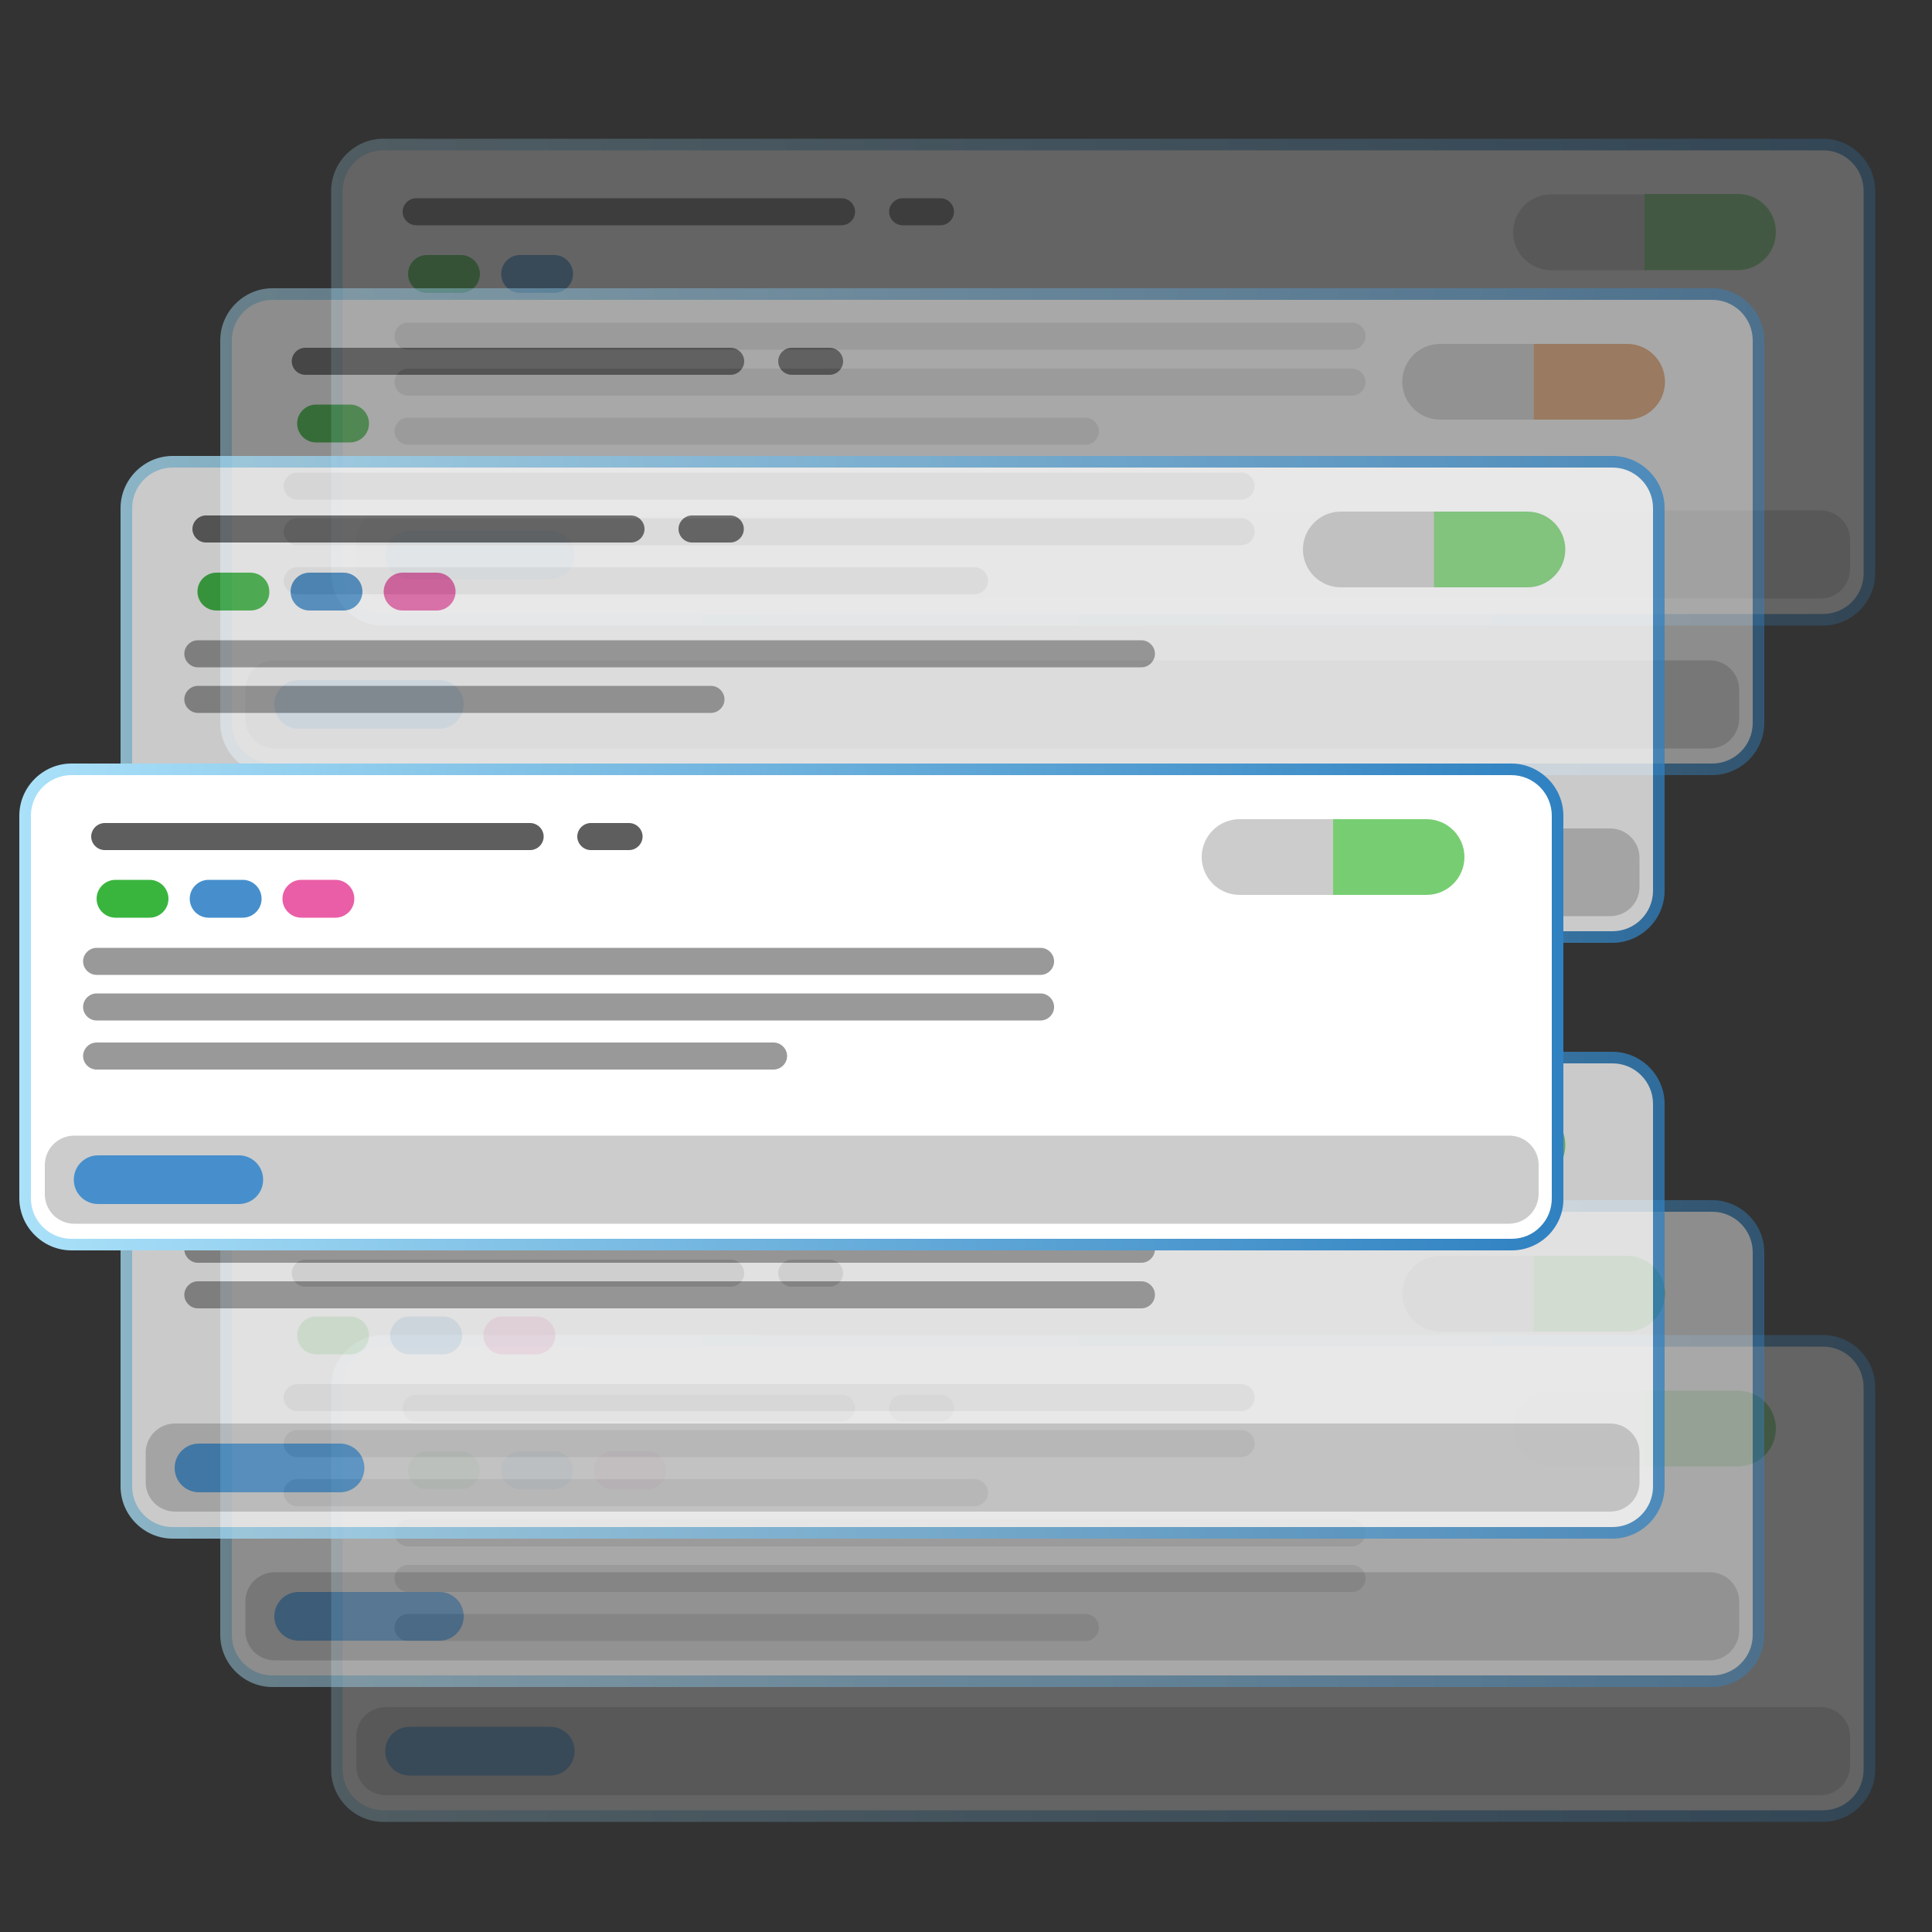 <?xml version="1.0" encoding="utf-8"?>
<!-- Generator: Adobe Illustrator 27.8.1, SVG Export Plug-In . SVG Version: 6.00 Build 0)  -->
<svg version="1.1" id="Layer_1" xmlns="http://www.w3.org/2000/svg" xmlns:xlink="http://www.w3.org/1999/xlink" x="0px" y="0px"
	 viewBox="0 0 500 500" style="enable-background:new 0 0 500 500;" xml:space="preserve">
<rect x="0" y="0" width="500" height="500" fill="#333333" stroke="none"/>
<style type="text/css">
	.st0{opacity:0.24;}
	.st1{fill:#FFFFFF;}
	.st2{fill:url(#SVGID_1_);}
	.st3{fill:#CCCCCC;}
	.st4{fill:#77CE72;}
	.st5{fill:#468FCC;}
	.st6{fill:#39B53E;}
	.st7{fill:#999999;}
	.st8{fill:#5E5E5E;}
	.st9{opacity:0.44;}
	.st10{fill:url(#SVGID_00000065785777817010634200000003368665333341851791_);}
	.st11{fill:#E0965A;}
	.st12{opacity:0.74;}
	.st13{fill:url(#SVGID_00000005956892272636089210000013222021583867817893_);}
	.st14{fill:#EA5EA7;}
	.st15{fill:url(#SVGID_00000021832440455609078510000006587327893649625774_);}
	.st16{fill:url(#SVGID_00000118369560389481908420000006802834439989487533_);}
	.st17{fill:url(#SVGID_00000033339942680985960640000016948338947737810594_);}
	.st18{fill:url(#SVGID_00000147912835880266459410000012467831462908130480_);}
</style>
<g id="egg">
	<g class="st0">
		<g>
			<path class="st1" d="M471.8,160.4H99.2c-6.6,0-12-5.4-12-12v-99c0-6.6,5.4-12,12-12h372.6c6.6,0,12,5.4,12,12v99
				C483.8,155,478.4,160.4,471.8,160.4z"/>
			
				<linearGradient id="SVGID_1_" gradientUnits="userSpaceOnUse" x1="85.7" y1="403.1" x2="485.3" y2="403.1" gradientTransform="matrix(1 0 0 -1 0 502)">
				<stop  offset="0" style="stop-color:#AAE1F9"/>
				<stop  offset="1" style="stop-color:#2F81C1"/>
			</linearGradient>
			<path class="st2" d="M471.8,161.9H99.2c-7.4,0-13.5-6.1-13.5-13.5v-99c0-7.4,6.1-13.5,13.5-13.5h372.6c7.4,0,13.5,6.1,13.5,13.5
				v99C485.3,155.8,479.2,161.9,471.8,161.9z M99.2,38.9c-5.8,0-10.5,4.7-10.5,10.5v99c0,5.8,4.7,10.5,10.5,10.5h372.6
				c5.8,0,10.5-4.7,10.5-10.5v-99c0-5.8-4.7-10.5-10.5-10.5H99.2z"/>
		</g>
		<g>
			<path class="st3" d="M425.6,69.9h-24.2c-5.4,0-9.8-4.4-9.8-9.8l0,0c0-5.4,4.4-9.8,9.8-9.8h24.2V69.9z"/>
		</g>
		<g>
			<path class="st4" d="M449.8,69.9h-24.2V50.2h24.2c5.4,0,9.8,4.4,9.8,9.8l0,0C459.6,65.5,455.2,69.9,449.8,69.9z"/>
		</g>
		<g>
			<path class="st3" d="M471.2,154.9H99.8c-4.2,0-7.6-3.4-7.6-7.6v-7.6c0-4.2,3.4-7.6,7.6-7.6h371.4c4.2,0,7.6,3.4,7.6,7.6v7.6
				C478.7,151.6,475.3,154.9,471.2,154.9z"/>
		</g>
		<g>
			<path class="st5" d="M142.4,149.9H106c-3.5,0-6.3-2.8-6.3-6.3l0,0c0-3.5,2.8-6.3,6.3-6.3h36.4c3.5,0,6.3,2.8,6.3,6.3l0,0
				C148.7,147.1,145.9,149.9,142.4,149.9z"/>
		</g>
		<g>
			<path class="st6" d="M119.3,75.8h-8.8c-2.7,0-4.9-2.2-4.9-4.9l0,0c0-2.7,2.2-4.9,4.9-4.9h8.8c2.7,0,4.9,2.2,4.9,4.9l0,0
				C124.2,73.6,122,75.8,119.3,75.8z"/>
		</g>
		<g>
			<path class="st5" d="M143.4,75.8h-8.8c-2.7,0-4.9-2.2-4.9-4.9l0,0c0-2.7,2.2-4.9,4.9-4.9h8.8c2.7,0,4.9,2.2,4.9,4.9l0,0
				C148.3,73.6,146.1,75.8,143.4,75.8z"/>
		</g>
		<g>
			<path class="st7" d="M349.9,90.5H105.6c-1.9,0-3.5-1.6-3.5-3.5s1.6-3.5,3.5-3.5h244.3c1.9,0,3.5,1.6,3.5,3.5
				S351.8,90.5,349.9,90.5z"/>
		</g>
		<g>
			<path class="st7" d="M349.9,102.4H105.6c-1.9,0-3.5-1.6-3.5-3.5s1.6-3.5,3.5-3.5h244.3c1.9,0,3.5,1.6,3.5,3.5
				S351.8,102.4,349.9,102.4z"/>
		</g>
		<g>
			<path class="st7" d="M280.9,115.1H105.6c-1.9,0-3.5-1.6-3.5-3.5s1.6-3.5,3.5-3.5h175.3c1.9,0,3.5,1.6,3.5,3.5
				S282.8,115.1,280.9,115.1z"/>
		</g>
		<g>
			<path class="st8" d="M217.8,58.3H107.7c-1.9,0-3.5-1.6-3.5-3.5s1.6-3.5,3.5-3.5h110.1c1.9,0,3.5,1.6,3.5,3.5
				S219.7,58.3,217.8,58.3z"/>
		</g>
		<g>
			<path class="st8" d="M243.4,58.3h-9.8c-1.9,0-3.5-1.6-3.5-3.5s1.6-3.5,3.5-3.5h9.8c1.9,0,3.5,1.6,3.5,3.5S245.3,58.3,243.4,58.3z
				"/>
		</g>
	</g>
	<g class="st9">
		<g>
			<path class="st1" d="M443.1,199.1H70.5c-6.6,0-12-5.4-12-12v-99c0-6.6,5.4-12,12-12h372.6c6.6,0,12,5.4,12,12v99
				C455.1,193.7,449.7,199.1,443.1,199.1z"/>
			
				<linearGradient id="SVGID_00000168080506429663849470000007396671118863274647_" gradientUnits="userSpaceOnUse" x1="57" y1="364.4" x2="456.6" y2="364.4" gradientTransform="matrix(1 0 0 -1 0 502)">
				<stop  offset="0" style="stop-color:#AAE1F9"/>
				<stop  offset="1" style="stop-color:#2F81C1"/>
			</linearGradient>
			<path style="fill:url(#SVGID_00000168080506429663849470000007396671118863274647_);" d="M443.1,200.6H70.5
				c-7.4,0-13.5-6.1-13.5-13.5v-99c0-7.4,6.1-13.5,13.5-13.5h372.6c7.4,0,13.5,6.1,13.5,13.5v99
				C456.6,194.5,450.5,200.6,443.1,200.6z M70.5,77.6c-5.8,0-10.5,4.7-10.5,10.5v99c0,5.8,4.7,10.5,10.5,10.5h372.6
				c5.8,0,10.5-4.7,10.5-10.5v-99c0-5.8-4.7-10.5-10.5-10.5H70.5z"/>
		</g>
		<g>
			<path class="st3" d="M396.9,108.6h-24.2c-5.4,0-9.8-4.4-9.8-9.8l0,0c0-5.4,4.4-9.8,9.8-9.8h24.2V108.6z"/>
		</g>
		<g>
			<path class="st11" d="M421.1,108.6h-24.2V89h24.2c5.4,0,9.8,4.4,9.8,9.8l0,0C430.9,104.2,426.5,108.6,421.1,108.6z"/>
		</g>
		<g>
			<path class="st3" d="M442.5,193.7H71.1c-4.2,0-7.6-3.4-7.6-7.6v-7.6c0-4.2,3.4-7.6,7.6-7.6h371.4c4.2,0,7.6,3.4,7.6,7.6v7.6
				C450,190.3,446.6,193.7,442.5,193.7z"/>
		</g>
		<g>
			<path class="st5" d="M113.7,188.6H77.3c-3.5,0-6.3-2.8-6.3-6.3l0,0c0-3.5,2.8-6.3,6.3-6.3h36.4c3.5,0,6.3,2.8,6.3,6.3l0,0
				C120,185.8,117.2,188.6,113.7,188.6z"/>
		</g>
		<g>
			<path class="st6" d="M90.6,114.5h-8.8c-2.7,0-4.9-2.2-4.9-4.9l0,0c0-2.7,2.2-4.9,4.9-4.9h8.8c2.7,0,4.9,2.2,4.9,4.9l0,0
				C95.5,112.3,93.3,114.5,90.6,114.5z"/>
		</g>
		<g>
			<path class="st7" d="M321.2,129.3H76.9c-1.9,0-3.5-1.6-3.5-3.5s1.6-3.5,3.5-3.5h244.3c1.9,0,3.5,1.6,3.5,3.5
				S323.1,129.3,321.2,129.3z"/>
		</g>
		<g>
			<path class="st7" d="M321.2,141.1H76.9c-1.9,0-3.5-1.6-3.5-3.5s1.6-3.5,3.5-3.5h244.3c1.9,0,3.5,1.6,3.5,3.5
				S323.1,141.1,321.2,141.1z"/>
		</g>
		<g>
			<path class="st7" d="M252.2,153.8H76.9c-1.9,0-3.5-1.6-3.5-3.5s1.6-3.5,3.5-3.5h175.3c1.9,0,3.5,1.6,3.5,3.5
				S254.1,153.8,252.2,153.8z"/>
		</g>
		<g>
			<path class="st8" d="M189.1,97H79c-1.9,0-3.5-1.6-3.5-3.5S77.1,90,79,90h110.1c1.9,0,3.5,1.6,3.5,3.5S191,97,189.1,97z"/>
		</g>
		<g>
			<path class="st8" d="M214.7,97h-9.8c-1.9,0-3.5-1.6-3.5-3.5s1.6-3.5,3.5-3.5h9.8c1.9,0,3.5,1.6,3.5,3.5S216.6,97,214.7,97z"/>
		</g>
	</g>
	<g class="st12">
		<g>
			<path class="st1" d="M417.3,242.5H44.7c-6.6,0-12-5.4-12-12v-99c0-6.6,5.4-12,12-12h372.6c6.6,0,12,5.4,12,12v99
				C429.3,237.1,423.9,242.5,417.3,242.5z"/>
			
				<linearGradient id="SVGID_00000016776418468715730670000008092175469303342212_" gradientUnits="userSpaceOnUse" x1="31.2" y1="321" x2="430.8" y2="321" gradientTransform="matrix(1 0 0 -1 0 502)">
				<stop  offset="0" style="stop-color:#AAE1F9"/>
				<stop  offset="1" style="stop-color:#2F81C1"/>
			</linearGradient>
			<path style="fill:url(#SVGID_00000016776418468715730670000008092175469303342212_);" d="M417.3,244H44.7
				c-7.4,0-13.5-6.1-13.5-13.5v-99c0-7.4,6.1-13.5,13.5-13.5h372.6c7.4,0,13.5,6.1,13.5,13.5v99C430.8,237.9,424.7,244,417.3,244z
				 M44.7,121c-5.8,0-10.5,4.7-10.5,10.5v99c0,5.8,4.7,10.5,10.5,10.5h372.6c5.8,0,10.5-4.7,10.5-10.5v-99c0-5.8-4.7-10.5-10.5-10.5
				H44.7z"/>
		</g>
		<g>
			<path class="st3" d="M371.1,152H347c-5.4,0-9.8-4.4-9.8-9.8l0,0c0-5.4,4.4-9.8,9.8-9.8h24.2V152H371.1z"/>
		</g>
		<g>
			<path class="st4" d="M395.3,152h-24.2v-19.6h24.2c5.4,0,9.8,4.4,9.8,9.8l0,0C405.1,147.6,400.7,152,395.3,152z"/>
		</g>
		<g>
			<path class="st3" d="M416.7,237.1H45.3c-4.2,0-7.6-3.4-7.6-7.6V222c0-4.2,3.4-7.6,7.6-7.6h371.4c4.2,0,7.6,3.4,7.6,7.6v7.6
				C424.3,233.7,420.9,237.1,416.7,237.1z"/>
		</g>
		<g>
			<path class="st5" d="M88,232H51.5c-3.5,0-6.3-2.8-6.3-6.3l0,0c0-3.5,2.8-6.3,6.3-6.3H88c3.5,0,6.3,2.8,6.3,6.3l0,0
				C94.3,229.2,91.5,232,88,232z"/>
		</g>
		<g>
			<path class="st6" d="M64.8,158H56c-2.7,0-4.9-2.2-4.9-4.9l0,0c0-2.7,2.2-4.9,4.9-4.9h8.8c2.7,0,4.9,2.2,4.9,4.9l0,0
				C69.8,155.8,67.6,158,64.8,158z"/>
		</g>
		<g>
			<path class="st5" d="M88.9,158h-8.8c-2.7,0-4.9-2.2-4.9-4.9l0,0c0-2.7,2.2-4.9,4.9-4.9h8.8c2.7,0,4.9,2.2,4.9,4.9l0,0
				C93.8,155.8,91.6,158,88.9,158z"/>
		</g>
		<g>
			<path class="st14" d="M113,158h-8.8c-2.7,0-4.9-2.2-4.9-4.9l0,0c0-2.7,2.2-4.9,4.9-4.9h8.8c2.7,0,4.9,2.2,4.9,4.9l0,0
				C117.9,155.8,115.7,158,113,158z"/>
		</g>
		<g>
			<path class="st7" d="M295.4,172.7H51.2c-1.9,0-3.5-1.6-3.5-3.5s1.6-3.5,3.5-3.5h244.2c1.9,0,3.5,1.6,3.5,3.5
				S297.3,172.7,295.4,172.7z"/>
		</g>
		<g>
			<path class="st7" d="M184,184.5H51.2c-1.9,0-3.5-1.6-3.5-3.5s1.6-3.5,3.5-3.5H184c1.9,0,3.5,1.6,3.5,3.5S185.9,184.5,184,184.5z"
				/>
		</g>
		<g>
			<path class="st8" d="M163.3,140.4h-110c-1.9,0-3.5-1.6-3.5-3.5s1.6-3.5,3.5-3.5h110c1.9,0,3.5,1.6,3.5,3.5
				S165.2,140.4,163.3,140.4z"/>
		</g>
		<g>
			<path class="st8" d="M189,140.4h-9.9c-1.9,0-3.5-1.6-3.5-3.5s1.6-3.5,3.5-3.5h9.9c1.9,0,3.5,1.6,3.5,3.5S190.9,140.4,189,140.4z"
				/>
		</g>
	</g>
	<g class="st0">
		<g>
			<path class="st1" d="M471.8,470H99.2c-6.6,0-12-5.4-12-12v-99c0-6.6,5.4-12,12-12h372.6c6.6,0,12,5.4,12,12v99
				C483.8,464.6,478.4,470,471.8,470z"/>
			
				<linearGradient id="SVGID_00000137823932311214246140000014728927325709461398_" gradientUnits="userSpaceOnUse" x1="85.7" y1="93.5" x2="485.3" y2="93.5" gradientTransform="matrix(1 0 0 -1 0 502)">
				<stop  offset="0" style="stop-color:#AAE1F9"/>
				<stop  offset="1" style="stop-color:#2F81C1"/>
			</linearGradient>
			<path style="fill:url(#SVGID_00000137823932311214246140000014728927325709461398_);" d="M471.8,471.5H99.2
				c-7.4,0-13.5-6.1-13.5-13.5v-99c0-7.4,6.1-13.5,13.5-13.5h372.6c7.4,0,13.5,6.1,13.5,13.5v99
				C485.3,465.4,479.2,471.5,471.8,471.5z M99.2,348.5c-5.8,0-10.5,4.7-10.5,10.5v99c0,5.8,4.7,10.5,10.5,10.5h372.6
				c5.8,0,10.5-4.7,10.5-10.5v-99c0-5.8-4.7-10.5-10.5-10.5H99.2z"/>
		</g>
		<g>
			<path class="st3" d="M425.6,379.5h-24.2c-5.4,0-9.8-4.4-9.8-9.8l0,0c0-5.4,4.4-9.8,9.8-9.8h24.2V379.5z"/>
		</g>
		<g>
			<path class="st4" d="M449.8,379.5h-24.2v-19.6h24.2c5.4,0,9.8,4.4,9.8,9.8l0,0C459.6,375.1,455.2,379.5,449.8,379.5z"/>
		</g>
		<g>
			<path class="st3" d="M471.2,464.6H99.8c-4.2,0-7.6-3.4-7.6-7.6v-7.6c0-4.2,3.4-7.6,7.6-7.6h371.4c4.2,0,7.6,3.4,7.6,7.6v7.6
				C478.7,461.2,475.3,464.6,471.2,464.6z"/>
		</g>
		<g>
			<path class="st5" d="M142.4,459.5H106c-3.5,0-6.3-2.8-6.3-6.3l0,0c0-3.5,2.8-6.3,6.3-6.3h36.4c3.5,0,6.3,2.8,6.3,6.3l0,0
				C148.7,456.7,145.9,459.5,142.4,459.5z"/>
		</g>
		<g>
			<path class="st6" d="M119.3,385.4h-8.8c-2.7,0-4.9-2.2-4.9-4.9l0,0c0-2.7,2.2-4.9,4.9-4.9h8.8c2.7,0,4.9,2.2,4.9,4.9l0,0
				C124.2,383.2,122,385.4,119.3,385.4z"/>
		</g>
		<g>
			<path class="st5" d="M143.4,385.4h-8.8c-2.7,0-4.9-2.2-4.9-4.9l0,0c0-2.7,2.2-4.9,4.9-4.9h8.8c2.7,0,4.9,2.2,4.9,4.9l0,0
				C148.3,383.2,146.1,385.4,143.4,385.4z"/>
		</g>
		<g>
			<path class="st14" d="M167.4,385.4h-8.8c-2.7,0-4.9-2.2-4.9-4.9l0,0c0-2.7,2.2-4.9,4.9-4.9h8.8c2.7,0,4.9,2.2,4.9,4.9l0,0
				C172.4,383.2,170.2,385.4,167.4,385.4z"/>
		</g>
		<g>
			<path class="st7" d="M349.9,400.2H105.6c-1.9,0-3.5-1.6-3.5-3.5s1.6-3.5,3.5-3.5h244.3c1.9,0,3.5,1.6,3.5,3.5
				S351.8,400.2,349.9,400.2z"/>
		</g>
		<g>
			<path class="st7" d="M349.9,412H105.6c-1.9,0-3.5-1.6-3.5-3.5s1.6-3.5,3.5-3.5h244.3c1.9,0,3.5,1.6,3.5,3.5S351.8,412,349.9,412z
				"/>
		</g>
		<g>
			<path class="st7" d="M280.9,424.7H105.6c-1.9,0-3.5-1.6-3.5-3.5s1.6-3.5,3.5-3.5h175.3c1.9,0,3.5,1.6,3.5,3.5
				S282.8,424.7,280.9,424.7z"/>
		</g>
		<g>
			<path class="st8" d="M217.8,367.9H107.7c-1.9,0-3.5-1.6-3.5-3.5s1.6-3.5,3.5-3.5h110.1c1.9,0,3.5,1.6,3.5,3.5
				S219.7,367.9,217.8,367.9z"/>
		</g>
		<g>
			<path class="st8" d="M243.4,367.9h-9.8c-1.9,0-3.5-1.6-3.5-3.5s1.6-3.5,3.5-3.5h9.8c1.9,0,3.5,1.6,3.5,3.5
				S245.3,367.9,243.4,367.9z"/>
		</g>
	</g>
	<g class="st9">
		<g>
			<path class="st1" d="M443.1,435.1H70.5c-6.6,0-12-5.4-12-12v-99c0-6.6,5.4-12,12-12h372.6c6.6,0,12,5.4,12,12v99
				C455.1,429.7,449.7,435.1,443.1,435.1z"/>
			
				<linearGradient id="SVGID_00000072963816139885647680000013760167851032876957_" gradientUnits="userSpaceOnUse" x1="57" y1="128.4" x2="456.6" y2="128.4" gradientTransform="matrix(1 0 0 -1 0 502)">
				<stop  offset="0" style="stop-color:#AAE1F9"/>
				<stop  offset="1" style="stop-color:#2F81C1"/>
			</linearGradient>
			<path style="fill:url(#SVGID_00000072963816139885647680000013760167851032876957_);" d="M443.1,436.6H70.5
				c-7.4,0-13.5-6.1-13.5-13.5v-99c0-7.4,6.1-13.5,13.5-13.5h372.6c7.4,0,13.5,6.1,13.5,13.5v99
				C456.6,430.5,450.5,436.6,443.1,436.6z M70.5,313.6c-5.8,0-10.5,4.7-10.5,10.5v99c0,5.8,4.7,10.5,10.5,10.5h372.6
				c5.8,0,10.5-4.7,10.5-10.5v-99c0-5.8-4.7-10.5-10.5-10.5H70.5z"/>
		</g>
		<g>
			<path class="st3" d="M396.9,344.6h-24.2c-5.4,0-9.8-4.4-9.8-9.8l0,0c0-5.4,4.4-9.8,9.8-9.8h24.2V344.6z"/>
		</g>
		<g>
			<path class="st4" d="M421.1,344.6h-24.2V325h24.2c5.4,0,9.8,4.4,9.8,9.8l0,0C430.9,340.2,426.5,344.6,421.1,344.6z"/>
		</g>
		<g>
			<path class="st3" d="M442.5,429.7H71.1c-4.2,0-7.6-3.4-7.6-7.6v-7.6c0-4.2,3.4-7.6,7.6-7.6h371.4c4.2,0,7.6,3.4,7.6,7.6v7.6
				C450,426.3,446.6,429.7,442.5,429.7z"/>
		</g>
		<g>
			<path class="st5" d="M113.7,424.6H77.3c-3.5,0-6.3-2.8-6.3-6.3l0,0c0-3.5,2.8-6.3,6.3-6.3h36.4c3.5,0,6.3,2.8,6.3,6.3l0,0
				C120,421.8,117.2,424.6,113.7,424.6z"/>
		</g>
		<g>
			<path class="st6" d="M90.6,350.5h-8.8c-2.7,0-4.9-2.2-4.9-4.9l0,0c0-2.7,2.2-4.9,4.9-4.9h8.8c2.7,0,4.9,2.2,4.9,4.9l0,0
				C95.5,348.3,93.3,350.5,90.6,350.5z"/>
		</g>
		<g>
			<path class="st5" d="M114.7,350.5h-8.8c-2.7,0-4.9-2.2-4.9-4.9l0,0c0-2.7,2.2-4.9,4.9-4.9h8.8c2.7,0,4.9,2.2,4.9,4.9l0,0
				C119.6,348.3,117.4,350.5,114.7,350.5z"/>
		</g>
		<g>
			<path class="st14" d="M138.8,350.5H130c-2.7,0-4.9-2.2-4.9-4.9l0,0c0-2.7,2.2-4.9,4.9-4.9h8.8c2.7,0,4.9,2.2,4.9,4.9l0,0
				C143.7,348.3,141.5,350.5,138.8,350.5z"/>
		</g>
		<g>
			<path class="st7" d="M321.2,365.2H76.9c-1.9,0-3.5-1.6-3.5-3.5s1.6-3.5,3.5-3.5h244.3c1.9,0,3.5,1.6,3.5,3.5
				S323.1,365.2,321.2,365.2z"/>
		</g>
		<g>
			<path class="st7" d="M321.2,377.1H76.9c-1.9,0-3.5-1.6-3.5-3.5s1.6-3.5,3.5-3.5h244.3c1.9,0,3.5,1.6,3.5,3.5
				S323.1,377.1,321.2,377.1z"/>
		</g>
		<g>
			<path class="st7" d="M252.2,389.8H76.9c-1.9,0-3.5-1.6-3.5-3.5s1.6-3.5,3.5-3.5h175.3c1.9,0,3.5,1.6,3.5,3.5
				S254.1,389.8,252.2,389.8z"/>
		</g>
		<g>
			<path class="st8" d="M189.1,333H79c-1.9,0-3.5-1.6-3.5-3.5s1.6-3.5,3.5-3.5h110.1c1.9,0,3.5,1.6,3.5,3.5S191,333,189.1,333z"/>
		</g>
		<g>
			<path class="st8" d="M214.7,333h-9.8c-1.9,0-3.5-1.6-3.5-3.5s1.6-3.5,3.5-3.5h9.8c1.9,0,3.5,1.6,3.5,3.5S216.6,333,214.7,333z"/>
		</g>
	</g>
	<g class="st12">
		<g>
			<path class="st1" d="M417.3,396.7H44.7c-6.6,0-12-5.4-12-12v-99c0-6.6,5.4-12,12-12h372.6c6.6,0,12,5.4,12,12v99
				C429.3,391.3,423.9,396.7,417.3,396.7z"/>
			
				<linearGradient id="SVGID_00000122682138605959542550000000254241907026932895_" gradientUnits="userSpaceOnUse" x1="31.2" y1="166.8" x2="430.8" y2="166.8" gradientTransform="matrix(1 0 0 -1 0 502)">
				<stop  offset="0" style="stop-color:#AAE1F9"/>
				<stop  offset="1" style="stop-color:#2F81C1"/>
			</linearGradient>
			<path style="fill:url(#SVGID_00000122682138605959542550000000254241907026932895_);" d="M417.3,398.2H44.7
				c-7.4,0-13.5-6.1-13.5-13.5v-99c0-7.4,6.1-13.5,13.5-13.5h372.6c7.4,0,13.5,6.1,13.5,13.5v99
				C430.8,392.1,424.7,398.2,417.3,398.2z M44.7,275.2c-5.8,0-10.5,4.7-10.5,10.5v99c0,5.8,4.7,10.5,10.5,10.5h372.6
				c5.8,0,10.5-4.7,10.5-10.5v-99c0-5.8-4.7-10.5-10.5-10.5H44.7z"/>
		</g>
		<g>
			<path class="st3" d="M371.1,306.1H347c-5.4,0-9.8-4.4-9.8-9.8l0,0c0-5.4,4.4-9.8,9.8-9.8h24.2v19.6H371.1z"/>
		</g>
		<g>
			<path class="st4" d="M395.3,306.1h-24.2v-19.6h24.2c5.4,0,9.8,4.4,9.8,9.8l0,0C405.1,301.8,400.7,306.1,395.3,306.1z"/>
		</g>
		<g>
			<path class="st3" d="M416.7,391.2H45.3c-4.2,0-7.6-3.4-7.6-7.6V376c0-4.2,3.4-7.6,7.6-7.6h371.4c4.2,0,7.6,3.4,7.6,7.6v7.6
				C424.3,387.8,420.9,391.2,416.7,391.2z"/>
		</g>
		<g>
			<path class="st5" d="M88,386.2H51.5c-3.5,0-6.3-2.8-6.3-6.3l0,0c0-3.5,2.8-6.3,6.3-6.3H88c3.5,0,6.3,2.8,6.3,6.3l0,0
				C94.3,383.4,91.5,386.2,88,386.2z"/>
		</g>
		<g>
			<path class="st6" d="M64.8,312.1H56c-2.7,0-4.9-2.2-4.9-4.9l0,0c0-2.7,2.2-4.9,4.9-4.9h8.8c2.7,0,4.9,2.2,4.9,4.9l0,0
				C69.8,309.9,67.6,312.1,64.8,312.1z"/>
		</g>
		<g>
			<path class="st5" d="M88.9,312.1h-8.8c-2.7,0-4.9-2.2-4.9-4.9l0,0c0-2.7,2.2-4.9,4.9-4.9h8.8c2.7,0,4.9,2.2,4.9,4.9l0,0
				C93.8,309.9,91.6,312.1,88.9,312.1z"/>
		</g>
		<g>
			<path class="st14" d="M113,312.1h-8.8c-2.7,0-4.9-2.2-4.9-4.9l0,0c0-2.7,2.2-4.9,4.9-4.9h8.8c2.7,0,4.9,2.2,4.9,4.9l0,0
				C117.9,309.9,115.7,312.1,113,312.1z"/>
		</g>
		<g>
			<path class="st7" d="M295.4,326.8H51.2c-1.9,0-3.5-1.6-3.5-3.5s1.6-3.5,3.5-3.5h244.2c1.9,0,3.5,1.6,3.5,3.5
				S297.3,326.8,295.4,326.8z"/>
		</g>
		<g>
			<path class="st7" d="M295.4,338.6H51.2c-1.9,0-3.5-1.6-3.5-3.5s1.6-3.5,3.5-3.5h244.2c1.9,0,3.5,1.6,3.5,3.5
				S297.3,338.6,295.4,338.6z"/>
		</g>
		<g>
			<path class="st8" d="M163.3,294.6h-110c-1.9,0-3.5-1.6-3.5-3.5s1.6-3.5,3.5-3.5h110c1.9,0,3.5,1.6,3.5,3.5
				S165.2,294.6,163.3,294.6z"/>
		</g>
		<g>
			<path class="st8" d="M189,294.6h-9.9c-1.9,0-3.5-1.6-3.5-3.5s1.6-3.5,3.5-3.5h9.9c1.9,0,3.5,1.6,3.5,3.5S190.9,294.6,189,294.6z"
				/>
		</g>
	</g>
	<g>
		<g>
			<path class="st1" d="M391.2,322.1H18.5c-6.6,0-12-5.4-12-12v-99c0-6.6,5.4-12,12-12h372.6c6.6,0,12,5.4,12,12v99
				C403.2,316.7,397.8,322.1,391.2,322.1z"/>
			
				<linearGradient id="SVGID_00000123433616626455832670000013020928327090811026_" gradientUnits="userSpaceOnUse" x1="5" y1="241.4" x2="404.601" y2="241.4" gradientTransform="matrix(1 0 0 -1 0 502)">
				<stop  offset="0" style="stop-color:#AAE1F9"/>
				<stop  offset="1" style="stop-color:#2F81C1"/>
			</linearGradient>
			<path style="fill:url(#SVGID_00000123433616626455832670000013020928327090811026_);" d="M391.2,323.6H18.5
				c-7.4,0-13.5-6.1-13.5-13.5v-99c0-7.4,6.1-13.5,13.5-13.5h372.6c7.4,0,13.5,6.1,13.5,13.5v99c0.1,3.5-1.3,6.9-3.8,9.5
				C398.2,322.2,394.8,323.6,391.2,323.6z M18.5,200.6c-5.8,0-10.5,4.7-10.5,10.5v99c0,5.8,4.7,10.5,10.5,10.5h372.7
				c2.8,0,5.5-1.1,7.4-3.1c2-2,3-4.6,3-7.4v-99c0-5.8-4.7-10.5-10.5-10.5H18.5z"/>
		</g>
		<g>
			<path class="st3" d="M345,231.6h-24.2c-5.4,0-9.8-4.4-9.8-9.8l0,0c0-5.4,4.4-9.8,9.8-9.8H345V231.6z"/>
		</g>
		<g>
			<path class="st4" d="M369.2,231.6H345V212h24.2c5.4,0,9.8,4.4,9.8,9.8l0,0C379,227.2,374.6,231.6,369.2,231.6z"/>
		</g>
		<g>
			<path class="st3" d="M390.5,316.7H19.2c-4.2,0-7.6-3.4-7.6-7.6v-7.6c0-4.2,3.4-7.6,7.6-7.6h371.4c4.2,0,7.6,3.4,7.6,7.6v7.6
				C398.1,313.3,394.7,316.7,390.5,316.7z"/>
		</g>
		<g>
			<path class="st5" d="M61.8,311.6H25.4c-3.5,0-6.3-2.8-6.3-6.3l0,0c0-3.5,2.8-6.3,6.3-6.3h36.4c3.5,0,6.3,2.8,6.3,6.3l0,0
				C68.1,308.8,65.3,311.6,61.8,311.6z"/>
		</g>
		<g>
			<path class="st6" d="M38.7,237.5h-8.8c-2.7,0-4.9-2.2-4.9-4.9l0,0c0-2.7,2.2-4.9,4.9-4.9h8.8c2.7,0,4.9,2.2,4.9,4.9l0,0
				C43.6,235.3,41.4,237.5,38.7,237.5z"/>
		</g>
		<g>
			<path class="st5" d="M62.8,237.5H54c-2.7,0-4.9-2.2-4.9-4.9l0,0c0-2.7,2.2-4.9,4.9-4.9h8.8c2.7,0,4.9,2.2,4.9,4.9l0,0
				C67.7,235.3,65.5,237.5,62.8,237.5z"/>
		</g>
		<g>
			<path class="st14" d="M86.8,237.5H78c-2.7,0-4.9-2.2-4.9-4.9l0,0c0-2.7,2.2-4.9,4.9-4.9h8.8c2.7,0,4.9,2.2,4.9,4.9l0,0
				C91.7,235.3,89.5,237.5,86.8,237.5z"/>
		</g>
		<g>
			<path class="st7" d="M269.3,252.3H25c-1.9,0-3.5-1.6-3.5-3.5s1.6-3.5,3.5-3.5h244.3c1.9,0,3.5,1.6,3.5,3.5
				S271.2,252.3,269.3,252.3z"/>
		</g>
		<g>
			<path class="st7" d="M269.3,264.1H25c-1.9,0-3.5-1.6-3.5-3.5s1.6-3.5,3.5-3.5h244.3c1.9,0,3.5,1.6,3.5,3.5
				S271.2,264.1,269.3,264.1z"/>
		</g>
		<g>
			<path class="st7" d="M200.2,276.8H25c-1.9,0-3.5-1.6-3.5-3.5s1.6-3.5,3.5-3.5h175.2c1.9,0,3.5,1.6,3.5,3.5
				S202.1,276.8,200.2,276.8z"/>
		</g>
		<g>
			<path class="st8" d="M137.2,220H27.1c-1.9,0-3.5-1.6-3.5-3.5s1.6-3.5,3.5-3.5h110.1c1.9,0,3.5,1.6,3.5,3.5S139.1,220,137.2,220z"
				/>
		</g>
		<g>
			<path class="st8" d="M162.8,220h-9.9c-1.9,0-3.5-1.6-3.5-3.5s1.6-3.5,3.5-3.5h9.9c1.9,0,3.5,1.6,3.5,3.5S164.7,220,162.8,220z"/>
		</g>
	</g>
</g>
<g id="nest">
</g>
</svg>
